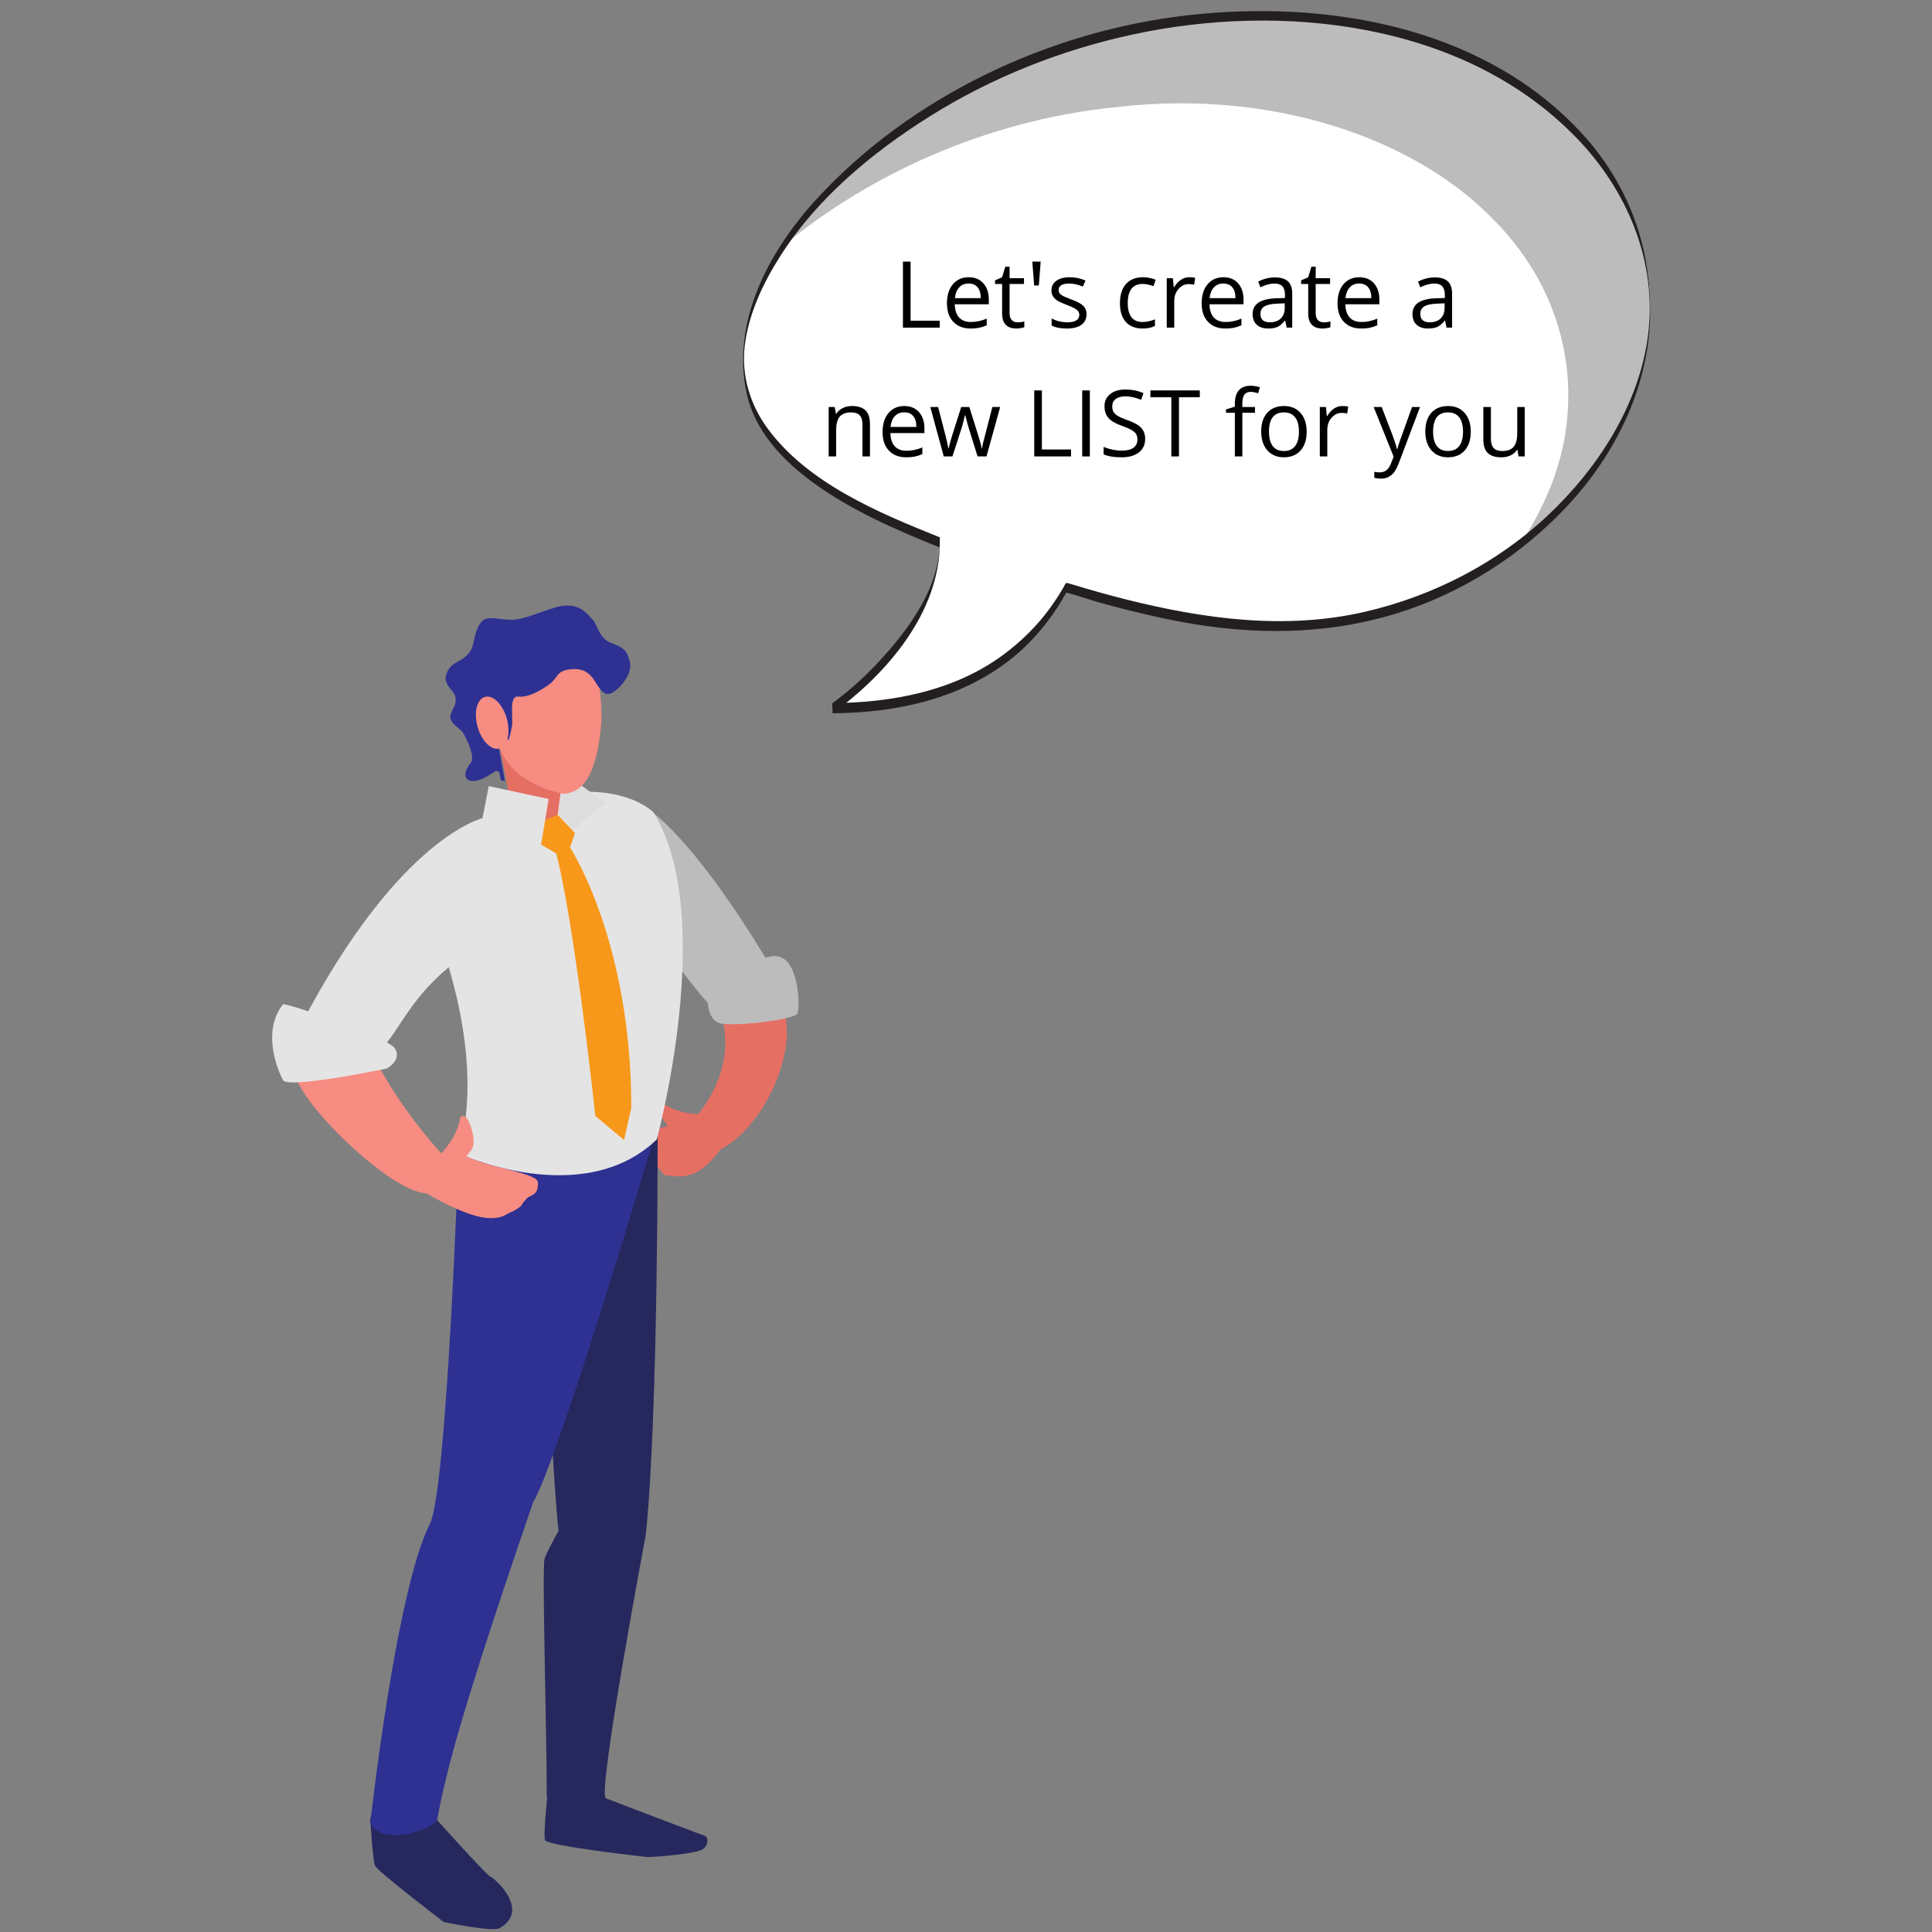 <?xml version="1.0" encoding="UTF-8"?><svg xmlns="http://www.w3.org/2000/svg" xmlns:xlink="http://www.w3.org/1999/xlink" width="375" zoomAndPan="magnify" viewBox="0 0 375 375" height="375" preserveAspectRatio="xMidYMid meet" version="1.0"><rect x="0" y="0" width="375" height="375" fill="#808080" stroke="none"/><defs><g><g id="glyph-0-0"/><g id="glyph-0-1"><path d="M 1.766 0 L 1.766 -12.812 L 3.25 -12.812 L 3.25 -1.344 L 8.906 -1.344 L 8.906 0 Z M 1.766 0 "/></g><g id="glyph-0-2"><path d="M 5.594 0.172 C 4.176 0.172 3.055 -0.258 2.234 -1.125 C 1.41 -1.988 1 -3.188 1 -4.719 C 1 -6.27 1.379 -7.5 2.141 -8.406 C 2.91 -9.32 3.938 -9.781 5.219 -9.781 C 6.426 -9.781 7.379 -9.383 8.078 -8.594 C 8.773 -7.801 9.125 -6.754 9.125 -5.453 L 9.125 -4.531 L 2.516 -4.531 C 2.547 -3.406 2.828 -2.551 3.359 -1.969 C 3.898 -1.383 4.664 -1.094 5.656 -1.094 C 6.688 -1.094 7.707 -1.312 8.719 -1.75 L 8.719 -0.453 C 8.195 -0.223 7.707 -0.062 7.25 0.031 C 6.789 0.125 6.238 0.172 5.594 0.172 Z M 5.203 -8.562 C 4.43 -8.562 3.816 -8.305 3.359 -7.797 C 2.898 -7.297 2.629 -6.602 2.547 -5.719 L 7.562 -5.719 C 7.562 -6.633 7.359 -7.336 6.953 -7.828 C 6.547 -8.316 5.961 -8.562 5.203 -8.562 Z M 5.203 -8.562 "/></g><g id="glyph-0-3"><path d="M 4.641 -1.031 C 4.898 -1.031 5.148 -1.047 5.391 -1.078 C 5.629 -1.117 5.816 -1.16 5.953 -1.203 L 5.953 -0.094 C 5.797 -0.008 5.562 0.051 5.25 0.094 C 4.945 0.145 4.676 0.172 4.438 0.172 C 2.57 0.172 1.641 -0.805 1.641 -2.766 L 1.641 -8.469 L 0.266 -8.469 L 0.266 -9.172 L 1.641 -9.781 L 2.266 -11.828 L 3.094 -11.828 L 3.094 -9.594 L 5.891 -9.594 L 5.891 -8.469 L 3.094 -8.469 L 3.094 -2.812 C 3.094 -2.238 3.227 -1.797 3.5 -1.484 C 3.781 -1.18 4.16 -1.031 4.641 -1.031 Z M 4.641 -1.031 "/></g><g id="glyph-0-4"><path d="M 2.797 -12.812 L 2.438 -8.188 L 1.531 -8.188 L 1.172 -12.812 Z M 2.797 -12.812 "/></g><g id="glyph-0-5"><path d="M 7.734 -2.625 C 7.734 -1.727 7.398 -1.035 6.734 -0.547 C 6.066 -0.066 5.133 0.172 3.938 0.172 C 2.656 0.172 1.66 -0.023 0.953 -0.422 L 0.953 -1.781 C 1.41 -1.539 1.906 -1.352 2.438 -1.219 C 2.969 -1.094 3.477 -1.031 3.969 -1.031 C 4.727 -1.031 5.312 -1.148 5.719 -1.391 C 6.125 -1.629 6.328 -2 6.328 -2.5 C 6.328 -2.875 6.164 -3.191 5.844 -3.453 C 5.52 -3.723 4.891 -4.035 3.953 -4.391 C 3.055 -4.723 2.422 -5.016 2.047 -5.266 C 1.672 -5.516 1.391 -5.797 1.203 -6.109 C 1.016 -6.43 0.922 -6.812 0.922 -7.25 C 0.922 -8.031 1.238 -8.645 1.875 -9.094 C 2.52 -9.551 3.395 -9.781 4.5 -9.781 C 5.531 -9.781 6.539 -9.566 7.531 -9.141 L 7.016 -7.969 C 6.055 -8.363 5.18 -8.562 4.391 -8.562 C 3.703 -8.562 3.18 -8.453 2.828 -8.234 C 2.484 -8.016 2.312 -7.719 2.312 -7.344 C 2.312 -7.082 2.375 -6.859 2.5 -6.672 C 2.633 -6.492 2.848 -6.32 3.141 -6.156 C 3.43 -6 3.992 -5.766 4.828 -5.453 C 5.961 -5.035 6.727 -4.617 7.125 -4.203 C 7.531 -3.785 7.734 -3.258 7.734 -2.625 Z M 7.734 -2.625 "/></g><g id="glyph-0-6"/><g id="glyph-0-7"><path d="M 5.375 0.172 C 3.988 0.172 2.91 -0.254 2.141 -1.109 C 1.379 -1.961 1 -3.172 1 -4.734 C 1 -6.336 1.383 -7.578 2.156 -8.453 C 2.938 -9.336 4.039 -9.781 5.469 -9.781 C 5.938 -9.781 6.398 -9.727 6.859 -9.625 C 7.316 -9.531 7.676 -9.414 7.938 -9.281 L 7.5 -8.047 C 7.176 -8.172 6.82 -8.273 6.438 -8.359 C 6.062 -8.441 5.727 -8.484 5.438 -8.484 C 3.488 -8.484 2.516 -7.238 2.516 -4.75 C 2.516 -3.57 2.75 -2.664 3.219 -2.031 C 3.695 -1.406 4.406 -1.094 5.344 -1.094 C 6.145 -1.094 6.961 -1.266 7.797 -1.609 L 7.797 -0.328 C 7.16 0.004 6.352 0.172 5.375 0.172 Z M 5.375 0.172 "/></g><g id="glyph-0-8"><path d="M 5.922 -9.781 C 6.348 -9.781 6.727 -9.742 7.062 -9.672 L 6.859 -8.328 C 6.461 -8.41 6.113 -8.453 5.812 -8.453 C 5.039 -8.453 4.379 -8.133 3.828 -7.5 C 3.273 -6.875 3 -6.094 3 -5.156 L 3 0 L 1.547 0 L 1.547 -9.594 L 2.734 -9.594 L 2.906 -7.828 L 2.984 -7.828 C 3.336 -8.453 3.766 -8.93 4.266 -9.266 C 4.766 -9.609 5.316 -9.781 5.922 -9.781 Z M 5.922 -9.781 "/></g><g id="glyph-0-9"><path d="M 7.438 0 L 7.156 -1.359 L 7.078 -1.359 C 6.609 -0.766 6.133 -0.359 5.656 -0.141 C 5.176 0.066 4.582 0.172 3.875 0.172 C 2.914 0.172 2.164 -0.07 1.625 -0.562 C 1.094 -1.051 0.828 -1.75 0.828 -2.656 C 0.828 -4.594 2.375 -5.609 5.469 -5.703 L 7.109 -5.75 L 7.109 -6.344 C 7.109 -7.102 6.941 -7.66 6.609 -8.016 C 6.285 -8.379 5.77 -8.562 5.062 -8.562 C 4.258 -8.562 3.352 -8.316 2.344 -7.828 L 1.906 -8.938 C 2.375 -9.188 2.891 -9.383 3.453 -9.531 C 4.016 -9.676 4.582 -9.75 5.156 -9.75 C 6.289 -9.75 7.133 -9.492 7.688 -8.984 C 8.238 -8.484 8.516 -7.672 8.516 -6.547 L 8.516 0 Z M 4.156 -1.031 C 5.062 -1.031 5.77 -1.273 6.281 -1.766 C 6.801 -2.266 7.062 -2.961 7.062 -3.859 L 7.062 -4.719 L 5.609 -4.656 C 4.453 -4.613 3.617 -4.43 3.109 -4.109 C 2.598 -3.797 2.344 -3.305 2.344 -2.641 C 2.344 -2.109 2.5 -1.707 2.812 -1.438 C 3.133 -1.164 3.582 -1.031 4.156 -1.031 Z M 4.156 -1.031 "/></g><g id="glyph-0-10"><path d="M 8.109 0 L 8.109 -6.203 C 8.109 -6.992 7.93 -7.582 7.578 -7.969 C 7.223 -8.352 6.664 -8.547 5.906 -8.547 C 4.895 -8.547 4.156 -8.27 3.688 -7.719 C 3.227 -7.176 3 -6.281 3 -5.031 L 3 0 L 1.547 0 L 1.547 -9.594 L 2.719 -9.594 L 2.953 -8.281 L 3.031 -8.281 C 3.332 -8.758 3.75 -9.129 4.281 -9.391 C 4.82 -9.648 5.422 -9.781 6.078 -9.781 C 7.234 -9.781 8.102 -9.5 8.688 -8.938 C 9.27 -8.383 9.562 -7.492 9.562 -6.266 L 9.562 0 Z M 8.109 0 "/></g><g id="glyph-0-11"><path d="M 9.375 0 L 7.625 -5.625 C 7.508 -5.977 7.301 -6.766 7 -7.984 L 6.922 -7.984 C 6.691 -6.961 6.488 -6.172 6.312 -5.609 L 4.5 0 L 2.812 0 L 0.203 -9.594 L 1.719 -9.594 C 2.344 -7.188 2.816 -5.352 3.141 -4.094 C 3.461 -2.832 3.648 -1.984 3.703 -1.547 L 3.766 -1.547 C 3.828 -1.879 3.93 -2.305 4.078 -2.828 C 4.223 -3.359 4.348 -3.781 4.453 -4.094 L 6.203 -9.594 L 7.781 -9.594 L 9.5 -4.094 C 9.832 -3.082 10.055 -2.238 10.172 -1.562 L 10.234 -1.562 C 10.266 -1.77 10.328 -2.094 10.422 -2.531 C 10.523 -2.969 11.133 -5.32 12.25 -9.594 L 13.766 -9.594 L 11.109 0 Z M 9.375 0 "/></g><g id="glyph-0-12"><path d="M 1.766 0 L 1.766 -12.812 L 3.25 -12.812 L 3.25 0 Z M 1.766 0 "/></g><g id="glyph-0-13"><path d="M 8.984 -3.406 C 8.984 -2.281 8.57 -1.398 7.75 -0.766 C 6.938 -0.141 5.832 0.172 4.438 0.172 C 2.914 0.172 1.742 -0.02 0.922 -0.406 L 0.922 -1.844 C 1.453 -1.625 2.023 -1.445 2.641 -1.312 C 3.266 -1.188 3.879 -1.125 4.484 -1.125 C 5.473 -1.125 6.219 -1.312 6.719 -1.688 C 7.227 -2.07 7.484 -2.598 7.484 -3.266 C 7.484 -3.711 7.395 -4.078 7.219 -4.359 C 7.039 -4.641 6.738 -4.898 6.312 -5.141 C 5.895 -5.379 5.266 -5.648 4.422 -5.953 C 3.223 -6.379 2.367 -6.883 1.859 -7.469 C 1.348 -8.051 1.094 -8.812 1.094 -9.75 C 1.094 -10.738 1.461 -11.523 2.203 -12.109 C 2.941 -12.691 3.926 -12.984 5.156 -12.984 C 6.426 -12.984 7.594 -12.75 8.656 -12.281 L 8.203 -10.984 C 7.141 -11.43 6.109 -11.656 5.109 -11.656 C 4.328 -11.656 3.711 -11.484 3.266 -11.141 C 2.816 -10.805 2.594 -10.336 2.594 -9.734 C 2.594 -9.297 2.676 -8.93 2.844 -8.641 C 3.008 -8.359 3.285 -8.098 3.672 -7.859 C 4.055 -7.629 4.648 -7.367 5.453 -7.078 C 6.797 -6.609 7.719 -6.098 8.219 -5.547 C 8.727 -4.992 8.984 -4.281 8.984 -3.406 Z M 8.984 -3.406 "/></g><g id="glyph-0-14"><path d="M 5.703 0 L 4.219 0 L 4.219 -11.484 L 0.156 -11.484 L 0.156 -12.812 L 9.75 -12.812 L 9.75 -11.484 L 5.703 -11.484 Z M 5.703 0 "/></g><g id="glyph-0-15"><path d="M 5.875 -8.469 L 3.422 -8.469 L 3.422 0 L 1.969 0 L 1.969 -8.469 L 0.25 -8.469 L 0.25 -9.125 L 1.969 -9.656 L 1.969 -10.188 C 1.969 -12.539 3 -13.719 5.062 -13.719 C 5.57 -13.719 6.164 -13.617 6.844 -13.422 L 6.469 -12.25 C 5.906 -12.438 5.426 -12.531 5.031 -12.531 C 4.488 -12.531 4.082 -12.348 3.812 -11.984 C 3.551 -11.617 3.422 -11.031 3.422 -10.219 L 3.422 -9.594 L 5.875 -9.594 Z M 5.875 -8.469 "/></g><g id="glyph-0-16"><path d="M 9.828 -4.812 C 9.828 -3.25 9.43 -2.023 8.641 -1.141 C 7.859 -0.266 6.77 0.172 5.375 0.172 C 4.52 0.172 3.758 -0.023 3.094 -0.422 C 2.426 -0.828 1.91 -1.406 1.547 -2.156 C 1.18 -2.914 1 -3.801 1 -4.812 C 1 -6.375 1.391 -7.594 2.172 -8.469 C 2.961 -9.344 4.051 -9.781 5.438 -9.781 C 6.781 -9.781 7.848 -9.332 8.641 -8.438 C 9.43 -7.539 9.828 -6.332 9.828 -4.812 Z M 2.516 -4.812 C 2.516 -3.582 2.758 -2.645 3.25 -2 C 3.738 -1.363 4.457 -1.047 5.406 -1.047 C 6.363 -1.047 7.086 -1.363 7.578 -2 C 8.078 -2.633 8.328 -3.57 8.328 -4.812 C 8.328 -6.031 8.078 -6.957 7.578 -7.594 C 7.086 -8.227 6.359 -8.547 5.391 -8.547 C 4.441 -8.547 3.723 -8.234 3.234 -7.609 C 2.754 -6.984 2.516 -6.051 2.516 -4.812 Z M 2.516 -4.812 "/></g><g id="glyph-0-17"><path d="M 0.016 -9.594 L 1.578 -9.594 L 3.672 -4.125 C 4.141 -2.875 4.426 -1.973 4.531 -1.422 L 4.609 -1.422 C 4.68 -1.711 4.836 -2.219 5.078 -2.938 C 5.328 -3.664 6.125 -5.883 7.469 -9.594 L 9.016 -9.594 L 4.891 1.328 C 4.484 2.41 4.004 3.176 3.453 3.625 C 2.91 4.082 2.242 4.312 1.453 4.312 C 1.004 4.312 0.566 4.258 0.141 4.156 L 0.141 3 C 0.461 3.062 0.82 3.094 1.219 3.094 C 2.219 3.094 2.93 2.535 3.359 1.422 L 3.891 0.047 Z M 0.016 -9.594 "/></g><g id="glyph-0-18"><path d="M 2.906 -9.594 L 2.906 -3.375 C 2.906 -2.594 3.082 -2.008 3.438 -1.625 C 3.789 -1.238 4.348 -1.047 5.109 -1.047 C 6.117 -1.047 6.852 -1.316 7.312 -1.859 C 7.781 -2.41 8.016 -3.305 8.016 -4.547 L 8.016 -9.594 L 9.469 -9.594 L 9.469 0 L 8.266 0 L 8.062 -1.281 L 7.984 -1.281 C 7.68 -0.812 7.266 -0.453 6.734 -0.203 C 6.211 0.047 5.613 0.172 4.938 0.172 C 3.758 0.172 2.879 -0.102 2.297 -0.656 C 1.723 -1.207 1.438 -2.094 1.438 -3.312 L 1.438 -9.594 Z M 2.906 -9.594 "/></g></g><clipPath id="clip-0"><path d="M 144 2 L 321 2 L 321 138.441 L 144 138.441 Z M 144 2 " clip-rule="nonzero"/></clipPath></defs><path fill="rgb(90.199%, 43.529%, 39.22%)" d="M 137.328 216.219 C 137.328 216.219 131.867 216.762 128.398 213.922 C 128.398 213.922 127.953 213.84 127.762 214.504 C 127.578 215.176 128.801 218.047 130.109 218.871 C 131.422 219.699 134.199 219.105 134.199 219.105 L 137.328 216.219 " fill-opacity="1" fill-rule="nonzero"/><path fill="rgb(90.199%, 43.529%, 39.22%)" d="M 139.406 195.434 C 139.406 195.434 144.5 205.434 135.051 216.852 C 135.051 216.852 130.203 224.715 136.637 224.105 C 143.07 223.5 151.523 213.152 152.672 201.934 C 153.316 195.57 148.949 177.039 139.406 195.434 " fill-opacity="1" fill-rule="nonzero"/><path fill="rgb(74.12%, 73.729%, 73.729%)" d="M 122.539 155.148 C 122.539 155.148 131.996 157.098 152.016 191.688 C 152.016 191.688 153.258 194.625 142.949 196.219 C 136.664 197.184 137.887 193.875 122.539 176.73 C 122.539 176.73 117.906 153.746 122.539 155.148 " fill-opacity="1" fill-rule="nonzero"/><path fill="rgb(74.12%, 73.729%, 73.729%)" d="M 137.328 193.719 C 137.328 193.719 137.207 197.551 139.391 198.508 C 141.57 199.461 154.258 197.957 154.785 196.723 C 155.316 195.484 155.137 186.039 150.734 185.594 C 146.328 185.152 137.328 193.719 137.328 193.719 " fill-opacity="1" fill-rule="nonzero"/><path fill="rgb(90.199%, 43.529%, 39.22%)" d="M 127.195 221.438 C 125.938 223.836 127.168 226.316 129.02 228.109 C 131.207 228.191 135.141 229.945 140.148 222.637 C 140.148 222.637 140.512 217.785 134.578 216.754 C 134.578 216.754 135.738 215.199 131.852 217.465 C 130.738 218.113 129.305 218.652 127.824 219.133 C 127.777 219.926 127.582 220.707 127.195 221.438 " fill-opacity="1" fill-rule="nonzero"/><path fill="rgb(14.899%, 15.689%, 36.469%)" d="M 107.648 347.957 C 107.648 347.957 106.199 348.68 106.184 349.164 C 106.168 349.645 105.43 356.055 105.801 357.18 C 106.168 358.301 125.766 360.469 125.766 360.469 C 125.766 360.469 135.672 359.984 136.707 358.699 C 137.746 357.418 137.301 356.457 136.707 356.297 C 136.117 356.133 113.266 347.398 113.266 347.398 L 107.648 347.957 " fill-opacity="1" fill-rule="nonzero"/><path fill="rgb(14.899%, 15.689%, 36.469%)" d="M 73.73 347.691 C 73.73 347.691 71.836 352.656 71.871 353.125 C 71.906 353.594 72.34 361.125 72.816 362.172 C 73.293 363.227 86.109 373.055 86.109 373.055 C 86.109 373.055 95.59 375.055 96.984 374.25 C 103.102 370.703 95.828 364.402 95.234 364.305 C 94.645 364.211 83.535 351.832 83.535 351.832 L 73.73 347.691 " fill-opacity="1" fill-rule="nonzero"/><path fill="rgb(14.899%, 15.689%, 36.469%)" d="M 111.613 291.504 C 111.613 291.504 106.215 300.715 105.695 302.574 C 105.18 304.434 106.125 335.824 106.125 348.918 C 106.125 348.918 119.516 351.145 117.559 349.039 C 116.035 347.398 125.355 297.863 125.355 297.863 L 111.613 291.504 " fill-opacity="1" fill-rule="nonzero"/><path fill="rgb(14.899%, 15.689%, 36.469%)" d="M 127.641 217.691 C 127.641 217.691 127.844 273.691 125.355 297.863 C 125.355 297.863 109.93 303.859 108.617 298.301 C 107.305 292.738 104.426 223.082 104.426 223.082 L 127.641 217.691 " fill-opacity="1" fill-rule="nonzero"/><path fill="rgb(18.039%, 19.22%, 57.249%)" d="M 107.465 219.844 C 107.648 222.461 127.504 218.766 126.746 221.336 C 116.035 257.586 106.258 287.277 103.508 291.504 C 90.023 330.816 86.645 343.438 84.883 353.094 C 84.57 354.824 74.574 358.648 71.871 353.93 C 71.871 353.93 76.777 308.992 83.453 295.742 C 86.75 289.195 89.004 223.91 89.004 223.91 C 93.871 220.676 100.867 219.777 107.465 219.844 " fill-opacity="1" fill-rule="nonzero"/><path fill="rgb(89.799%, 89.409%, 89.409%)" d="M 104.844 155.004 C 104.844 155.004 87.207 158.918 79.715 169.152 C 79.715 169.152 95.961 199.285 89.004 223.91 C 89.004 223.91 113.129 235 127.484 221.16 C 127.484 221.16 139.316 177.605 126.762 157.594 C 126.762 157.594 120 150.941 104.844 155.004 " fill-opacity="1" fill-rule="nonzero"/><path fill="rgb(87.059%, 86.67%, 87.059%)" d="M 108.285 150.996 L 110.789 150.996 L 117.559 155.828 L 111.121 161.102 L 108.32 157.594 L 108.285 150.996 " fill-opacity="1" fill-rule="nonzero"/><path fill="rgb(90.199%, 43.529%, 39.22%)" d="M 95.961 140.789 C 95.961 140.789 98.738 151.617 99.125 157.836 C 99.125 157.836 104.027 162.227 108.258 158.156 C 108.258 158.156 109.898 141.891 113.348 139.398 C 116.801 136.902 95.961 140.789 95.961 140.789 " fill-opacity="1" fill-rule="nonzero"/><path fill="rgb(96.469%, 54.9%, 50.98%)" d="M 83.453 225.938 C 83.453 225.938 88.617 222.039 89.363 216.805 C 89.363 216.805 89.68 216.379 90.371 216.805 C 91.066 217.234 92.293 220.703 91.816 222.469 C 91.332 224.227 88.457 225.938 88.457 225.938 L 83.453 225.938 " fill-opacity="1" fill-rule="nonzero"/><path fill="rgb(96.469%, 54.9%, 50.98%)" d="M 71.676 203.172 C 71.676 203.172 75.418 212.555 85.844 224.078 C 85.844 224.078 89.484 231.949 82.715 231.613 C 75.945 231.277 60.184 215.996 57.703 209.762 C 55.227 203.527 58.34 190.328 71.676 203.172 " fill-opacity="1" fill-rule="nonzero"/><path fill="rgb(89.799%, 89.409%, 89.409%)" d="M 94.109 158.664 C 94.109 158.664 77.715 161.902 58.34 199.07 C 58.34 199.07 60.156 203.004 71.035 204.191 C 77.66 204.914 76.547 192.043 96.078 181.848 C 96.078 181.848 98.902 156.984 94.109 158.664 " fill-opacity="1" fill-rule="nonzero"/><path fill="rgb(96.469%, 54.9%, 50.98%)" d="M 87.266 223.695 C 87.266 223.695 85.82 221.926 90.504 224.391 C 95.195 226.852 104.426 227.594 104.426 229.586 C 104.426 231.602 103.785 231.723 102.438 232.438 C 102.367 232.473 101.512 233.375 101.23 233.926 C 101.059 234.273 99.691 235.121 99.172 235.281 C 98.84 235.383 97.922 235.984 97.422 236.137 C 95.027 236.855 91.598 236.664 82.715 231.613 C 82.715 231.613 80.336 225.219 87.266 223.695 " fill-opacity="1" fill-rule="nonzero"/><path fill="rgb(96.469%, 54.9%, 50.98%)" d="M 98.766 122.762 C 98.766 122.762 108.117 119.668 115.043 126.426 C 115.043 126.426 117.332 135.07 116.594 141.594 C 115.855 148.121 114.262 153.738 109.441 154.074 C 109.441 154.074 98.227 152.469 96.367 143.141 C 94.695 134.742 95.57 124.914 98.766 122.762 " fill-opacity="1" fill-rule="nonzero"/><path fill="rgb(96.86%, 59.61%, 10.199%)" d="M 104.414 159.477 C 104.406 159.879 108.258 158.156 108.258 158.156 L 111.613 161.715 L 110.145 165.84 L 108.285 165.84 L 104.902 163.863 L 104.414 159.477 " fill-opacity="1" fill-rule="nonzero"/><path fill="rgb(96.86%, 59.61%, 10.199%)" d="M 110.48 164.223 C 110.48 164.223 122.539 182.324 122.539 215.008 L 121.129 221.277 L 115.555 216.613 C 115.555 216.613 111.352 177.23 107.574 164.223 L 110.48 164.223 " fill-opacity="1" fill-rule="nonzero"/><path fill="rgb(89.799%, 89.409%, 89.409%)" d="M 54.93 194.926 C 55.219 194.555 75.254 201.172 76.664 203.527 C 78.074 205.879 75.02 207.414 75.02 207.414 C 75.02 207.414 55.871 211.418 54.93 209.648 C 53.992 207.883 50.699 200.344 54.93 194.926 " fill-opacity="1" fill-rule="nonzero"/><path fill="rgb(89.799%, 89.409%, 89.409%)" d="M 106.125 157.238 L 106.504 155.086 L 94.871 152.582 L 93.641 158.828 L 104.844 165.129 L 106.125 157.238 " fill-opacity="1" fill-rule="nonzero"/><path fill="rgb(18.039%, 19.22%, 57.249%)" d="M 98.504 143.371 C 98.504 143.371 98.609 144.82 99.355 141.047 C 99.684 139.391 98.688 134.984 100.594 135.207 C 102.504 135.422 104.988 134.055 106.73 132.742 C 108.473 131.43 107.844 130.051 111.285 129.871 C 114.43 129.707 115.402 132.219 115.941 132.988 C 117.059 134.574 117.824 135.695 120.211 133.395 C 120.551 133.07 122.844 130.664 122.238 128.395 C 121.641 126.156 121.094 125.746 118.637 124.812 C 116.188 123.887 115.809 120.879 115.098 120.332 C 114.387 119.785 112.645 116.449 107.898 117.871 C 103.156 119.293 101.41 120.527 98.246 120.258 C 95.09 119.984 93.941 119.379 92.797 121.73 C 91.652 124.082 92.309 125.504 90.672 127.145 C 89.035 128.781 87.617 128.402 86.691 130.699 C 85.766 132.992 88.379 133.977 88.434 135.504 C 88.488 137.039 88.105 137.039 87.508 138.566 C 86.91 140.098 88.98 141.176 89.688 142.012 C 90.398 142.848 92.309 146.898 91.379 148.043 C 88.789 151.258 91.32 153.07 95.535 150.066 C 97.484 148.68 96.844 151.355 97.316 151.457 C 97.789 151.562 97.996 151.605 97.996 151.605 L 96.832 145.094 L 98.504 143.371 " fill-opacity="1" fill-rule="nonzero"/><path fill="rgb(96.469%, 54.9%, 50.98%)" d="M 98.367 139.473 C 99.148 142.238 98.516 144.84 96.953 145.285 C 95.383 145.73 93.484 143.848 92.703 141.078 C 91.922 138.312 92.559 135.715 94.125 135.27 C 95.691 134.824 97.59 136.707 98.367 139.473 " fill-opacity="1" fill-rule="nonzero"/><path fill="rgb(100%, 100%, 100%)" d="M 305.742 25.512 C 290.852 10.078 263.406 0.172 232.801 3.707 C 202.027 6.723 176.168 21.648 161.129 36.848 C 145.793 52.332 141.273 68.086 146.234 79.336 C 151.293 90.906 164.672 97.691 179.805 104.23 C 180.664 104.578 181.531 104.93 182.398 105.277 C 182.676 122.281 161.594 137.453 161.594 137.453 C 187.102 137.453 200.305 126.191 206.945 114.062 C 214.344 116.352 221.906 118.328 229.504 119.777 C 246.926 123.031 262.441 122.055 277.922 115.566 C 293.035 109.117 308.109 97.164 316.062 79.336 C 323.926 61.832 321.105 40.906 305.742 25.512 " fill-opacity="1" fill-rule="nonzero"/><path fill="rgb(74.12%, 73.729%, 73.729%)" d="M 305.742 25.512 C 290.852 10.078 263.406 0.172 232.801 3.707 C 202.027 6.723 176.168 21.648 161.129 36.848 C 157.609 40.402 154.684 43.969 152.289 47.492 C 167.727 34.719 190.488 23.355 216.891 20.77 C 247.496 17.238 274.941 27.145 289.836 42.578 C 305.199 57.973 308.02 78.895 300.156 96.398 C 298.727 99.602 297.059 102.609 295.211 105.434 C 303.734 98.852 311.223 90.191 316.062 79.336 C 323.926 61.832 321.105 40.906 305.742 25.512 " fill-opacity="1" fill-rule="nonzero"/><g clip-path="url(#clip-0)"><path fill="rgb(13.73%, 12.16%, 12.549%)" d="M 305.742 24.527 C 286.582 4.91 257.113 0.027 230.922 2.918 C 203.906 5.898 176.762 18.621 158.34 38.812 C 149.203 48.828 141.883 62.5 144.934 76.41 C 146.52 83.652 151.887 89.309 157.672 93.562 C 165.102 99.02 173.891 102.844 182.398 106.262 C 182.395 105.934 182.395 105.605 182.391 105.277 C 182.395 113.551 176.973 121.301 171.699 127.207 C 168.676 130.59 165.277 133.801 161.594 136.465 C 161.449 136.57 161.672 138.441 161.594 138.441 C 173.891 138.371 186.266 135.727 196.113 128.012 C 199.766 125.152 202.84 121.609 205.359 117.727 C 205.922 116.855 206.441 115.957 206.945 115.051 C 207.02 114.91 212.258 116.629 212.766 116.773 C 216.988 117.977 221.254 119.027 225.543 119.961 C 240.672 123.25 256.129 123.664 271.035 119.078 C 283.797 115.148 295.516 107.66 304.555 97.844 C 313.922 87.668 320.238 74.477 320.324 60.504 C 320.402 46.785 315.383 34.336 305.742 24.527 C 306.066 24.852 305.41 26.16 305.742 26.5 C 315.746 36.684 321.734 50.699 319.879 65.098 C 318.145 78.531 310.238 90.758 300.566 99.914 C 290.703 109.254 278.164 115.684 264.973 118.738 C 249.547 122.309 233.797 120.16 218.641 116.371 C 215.039 115.473 211.465 114.449 207.91 113.371 C 206.672 113 206.969 113.047 206.441 113.973 C 206.184 114.426 205.91 114.867 205.637 115.309 C 205.082 116.211 204.48 117.082 203.863 117.945 C 201.32 121.477 198.184 124.543 194.688 127.125 C 185.195 134.129 173.16 136.402 161.594 136.465 C 161.594 137.125 161.594 137.781 161.594 138.441 C 172.141 130.812 182.414 118.871 182.41 105.277 C 182.41 105.203 182.465 104.316 182.398 104.289 C 170.488 99.508 156.781 93.801 148.949 83.109 C 145.562 78.488 143.871 72.793 144.559 67.094 C 145.324 60.805 148.145 54.887 151.516 49.605 C 158.641 38.441 169.324 29.582 180.441 22.602 C 192.527 15.012 205.996 9.68 219.93 6.68 C 248.918 0.434 284.066 4.309 305.742 26.5 C 305.422 26.172 306.078 24.871 305.742 24.527 " fill-opacity="1" fill-rule="nonzero"/></g><g fill="rgb(0%, 0%, 0%)" fill-opacity="1"><use x="173.494" y="63.593" xmlns:xlink="http://www.w3.org/1999/xlink" xlink:href="#glyph-0-1" xlink:type="simple" xlink:actuate="onLoad" xlink:show="embed"/></g><g fill="rgb(0%, 0%, 0%)" fill-opacity="1"><use x="182.803" y="63.593" xmlns:xlink="http://www.w3.org/1999/xlink" xlink:href="#glyph-0-2" xlink:type="simple" xlink:actuate="onLoad" xlink:show="embed"/></g><g fill="rgb(0%, 0%, 0%)" fill-opacity="1"><use x="192.866" y="63.593" xmlns:xlink="http://www.w3.org/1999/xlink" xlink:href="#glyph-0-3" xlink:type="simple" xlink:actuate="onLoad" xlink:show="embed"/></g><g fill="rgb(0%, 0%, 0%)" fill-opacity="1"><use x="199.198" y="63.593" xmlns:xlink="http://www.w3.org/1999/xlink" xlink:href="#glyph-0-4" xlink:type="simple" xlink:actuate="onLoad" xlink:show="embed"/></g><g fill="rgb(0%, 0%, 0%)" fill-opacity="1"><use x="203.165" y="63.593" xmlns:xlink="http://www.w3.org/1999/xlink" xlink:href="#glyph-0-5" xlink:type="simple" xlink:actuate="onLoad" xlink:show="embed"/></g><g fill="rgb(0%, 0%, 0%)" fill-opacity="1"><use x="211.722" y="63.593" xmlns:xlink="http://www.w3.org/1999/xlink" xlink:href="#glyph-0-6" xlink:type="simple" xlink:actuate="onLoad" xlink:show="embed"/></g><g fill="rgb(0%, 0%, 0%)" fill-opacity="1"><use x="216.381" y="63.593" xmlns:xlink="http://www.w3.org/1999/xlink" xlink:href="#glyph-0-7" xlink:type="simple" xlink:actuate="onLoad" xlink:show="embed"/></g><g fill="rgb(0%, 0%, 0%)" fill-opacity="1"><use x="224.92" y="63.593" xmlns:xlink="http://www.w3.org/1999/xlink" xlink:href="#glyph-0-8" xlink:type="simple" xlink:actuate="onLoad" xlink:show="embed"/></g><g fill="rgb(0%, 0%, 0%)" fill-opacity="1"><use x="232.242" y="63.593" xmlns:xlink="http://www.w3.org/1999/xlink" xlink:href="#glyph-0-2" xlink:type="simple" xlink:actuate="onLoad" xlink:show="embed"/></g><g fill="rgb(0%, 0%, 0%)" fill-opacity="1"><use x="242.305" y="63.593" xmlns:xlink="http://www.w3.org/1999/xlink" xlink:href="#glyph-0-9" xlink:type="simple" xlink:actuate="onLoad" xlink:show="embed"/></g><g fill="rgb(0%, 0%, 0%)" fill-opacity="1"><use x="252.28" y="63.593" xmlns:xlink="http://www.w3.org/1999/xlink" xlink:href="#glyph-0-3" xlink:type="simple" xlink:actuate="onLoad" xlink:show="embed"/></g><g fill="rgb(0%, 0%, 0%)" fill-opacity="1"><use x="258.612" y="63.593" xmlns:xlink="http://www.w3.org/1999/xlink" xlink:href="#glyph-0-2" xlink:type="simple" xlink:actuate="onLoad" xlink:show="embed"/></g><g fill="rgb(0%, 0%, 0%)" fill-opacity="1"><use x="268.675" y="63.593" xmlns:xlink="http://www.w3.org/1999/xlink" xlink:href="#glyph-0-6" xlink:type="simple" xlink:actuate="onLoad" xlink:show="embed"/></g><g fill="rgb(0%, 0%, 0%)" fill-opacity="1"><use x="273.334" y="63.593" xmlns:xlink="http://www.w3.org/1999/xlink" xlink:href="#glyph-0-9" xlink:type="simple" xlink:actuate="onLoad" xlink:show="embed"/></g><g fill="rgb(0%, 0%, 0%)" fill-opacity="1"><use x="159.298" y="88.59" xmlns:xlink="http://www.w3.org/1999/xlink" xlink:href="#glyph-0-10" xlink:type="simple" xlink:actuate="onLoad" xlink:show="embed"/></g><g fill="rgb(0%, 0%, 0%)" fill-opacity="1"><use x="170.307" y="88.59" xmlns:xlink="http://www.w3.org/1999/xlink" xlink:href="#glyph-0-2" xlink:type="simple" xlink:actuate="onLoad" xlink:show="embed"/></g><g fill="rgb(0%, 0%, 0%)" fill-opacity="1"><use x="180.369" y="88.59" xmlns:xlink="http://www.w3.org/1999/xlink" xlink:href="#glyph-0-11" xlink:type="simple" xlink:actuate="onLoad" xlink:show="embed"/></g><g fill="rgb(0%, 0%, 0%)" fill-opacity="1"><use x="194.321" y="88.59" xmlns:xlink="http://www.w3.org/1999/xlink" xlink:href="#glyph-0-6" xlink:type="simple" xlink:actuate="onLoad" xlink:show="embed"/></g><g fill="rgb(0%, 0%, 0%)" fill-opacity="1"><use x="198.98" y="88.59" xmlns:xlink="http://www.w3.org/1999/xlink" xlink:href="#glyph-0-1" xlink:type="simple" xlink:actuate="onLoad" xlink:show="embed"/></g><g fill="rgb(0%, 0%, 0%)" fill-opacity="1"><use x="208.29" y="88.59" xmlns:xlink="http://www.w3.org/1999/xlink" xlink:href="#glyph-0-12" xlink:type="simple" xlink:actuate="onLoad" xlink:show="embed"/></g><g fill="rgb(0%, 0%, 0%)" fill-opacity="1"><use x="213.29" y="88.59" xmlns:xlink="http://www.w3.org/1999/xlink" xlink:href="#glyph-0-13" xlink:type="simple" xlink:actuate="onLoad" xlink:show="embed"/></g><g fill="rgb(0%, 0%, 0%)" fill-opacity="1"><use x="223.134" y="88.59" xmlns:xlink="http://www.w3.org/1999/xlink" xlink:href="#glyph-0-14" xlink:type="simple" xlink:actuate="onLoad" xlink:show="embed"/></g><g fill="rgb(0%, 0%, 0%)" fill-opacity="1"><use x="233.057" y="88.59" xmlns:xlink="http://www.w3.org/1999/xlink" xlink:href="#glyph-0-6" xlink:type="simple" xlink:actuate="onLoad" xlink:show="embed"/></g><g fill="rgb(0%, 0%, 0%)" fill-opacity="1"><use x="237.716" y="88.59" xmlns:xlink="http://www.w3.org/1999/xlink" xlink:href="#glyph-0-15" xlink:type="simple" xlink:actuate="onLoad" xlink:show="embed"/></g><g fill="rgb(0%, 0%, 0%)" fill-opacity="1"><use x="243.794" y="88.59" xmlns:xlink="http://www.w3.org/1999/xlink" xlink:href="#glyph-0-16" xlink:type="simple" xlink:actuate="onLoad" xlink:show="embed"/></g><g fill="rgb(0%, 0%, 0%)" fill-opacity="1"><use x="254.628" y="88.59" xmlns:xlink="http://www.w3.org/1999/xlink" xlink:href="#glyph-0-8" xlink:type="simple" xlink:actuate="onLoad" xlink:show="embed"/></g><g fill="rgb(0%, 0%, 0%)" fill-opacity="1"><use x="261.949" y="88.59" xmlns:xlink="http://www.w3.org/1999/xlink" xlink:href="#glyph-0-6" xlink:type="simple" xlink:actuate="onLoad" xlink:show="embed"/></g><g fill="rgb(0%, 0%, 0%)" fill-opacity="1"><use x="266.609" y="88.59" xmlns:xlink="http://www.w3.org/1999/xlink" xlink:href="#glyph-0-17" xlink:type="simple" xlink:actuate="onLoad" xlink:show="embed"/></g><g fill="rgb(0%, 0%, 0%)" fill-opacity="1"><use x="275.647" y="88.59" xmlns:xlink="http://www.w3.org/1999/xlink" xlink:href="#glyph-0-16" xlink:type="simple" xlink:actuate="onLoad" xlink:show="embed"/></g><g fill="rgb(0%, 0%, 0%)" fill-opacity="1"><use x="286.48" y="88.59" xmlns:xlink="http://www.w3.org/1999/xlink" xlink:href="#glyph-0-18" xlink:type="simple" xlink:actuate="onLoad" xlink:show="embed"/></g></svg>